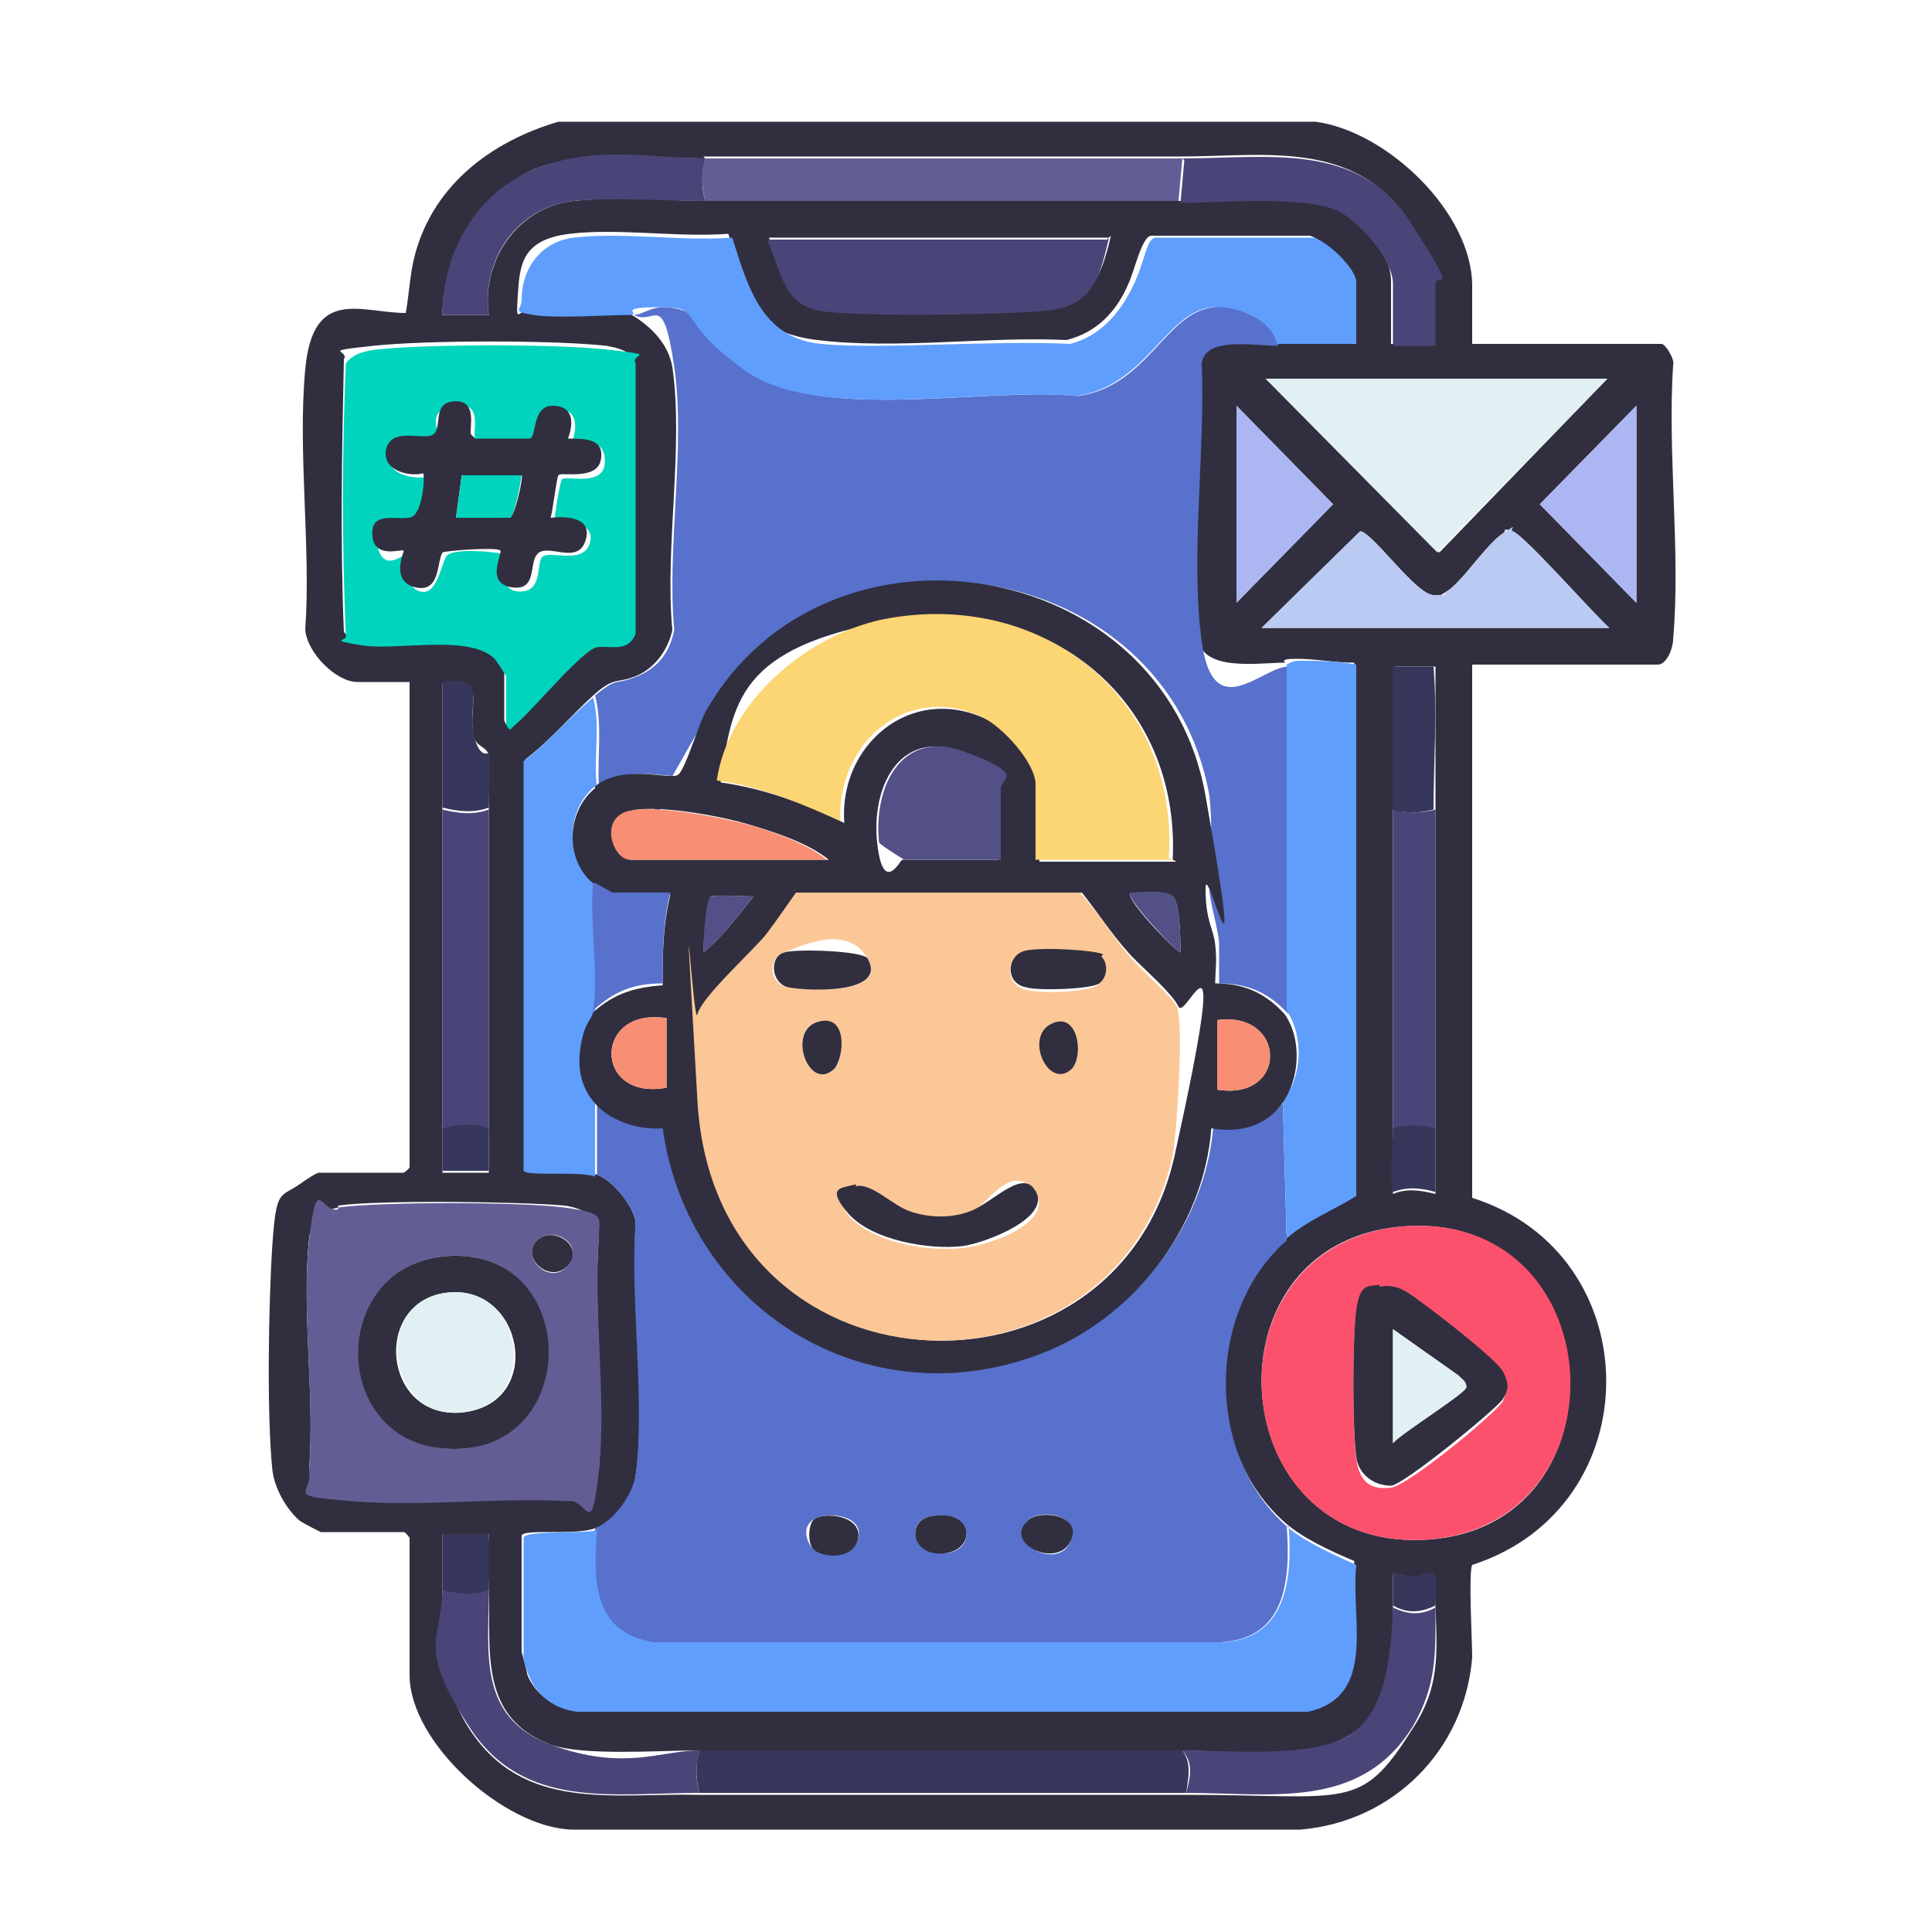 <?xml version="1.0" encoding="UTF-8"?>
<svg id="Layer_1" xmlns="http://www.w3.org/2000/svg" version="1.1" viewBox="0 0 100 100">
  <!-- Generator: Adobe Illustrator 29.1.0, SVG Export Plug-In . SVG Version: 2.1.0 Build 142)  -->
  <defs>
    <style>
      .st0 {
        fill: #fcd574;
      }

      .st1 {
        fill: #5771cc;
      }

      .st2 {
        fill: #e1f0f2;
      }

      .st3 {
        fill: #534f87;
      }

      .st4 {
        fill: #abb6f2;
      }

      .st5 {
        fill: #494578;
      }

      .st6 {
        fill: #625e95;
      }

      .st7 {
        fill: #36375b;
      }

      .st8 {
        fill: #fc516d;
      }

      .st9 {
        fill: #01d4bc;
      }

      .st10 {
        fill: #f88e73;
      }

      .st11 {
        fill: #312f3f;
      }

      .st12 {
        fill: #609efd;
      }

      .st13 {
        fill: #bacaf2;
      }

      .st14 {
        fill: #fcc797;
      }
    </style>
  </defs>
  <path class="st11" d="M68.1,6.3c3.7.5,8.1,4.7,8.1,8.5v3h9.8c.2,0,.7.8.6,1.1-.3,4.6.4,9.7,0,14.2,0,.4-.3,1.3-.8,1.3h-9.6v27.6c9.2,2.9,9.3,16,0,19-.2.4,0,3.9,0,4.8-.4,4.8-4.1,8.5-8.9,8.9H29.6c-3.5-.1-8.4-4.5-8.4-8v-7.1s-.2-.3-.3-.3h-4.3c0,0-1-.5-1.1-.6-.7-.6-1.3-1.7-1.4-2.6-.3-2.8-.2-8.8,0-11.7s.4-2.4,1.4-3.1,1-.6,1.1-.6h4.3s.3-.2.3-.3v-25.1h-2.7c-1.1,0-2.6-1.5-2.7-2.7.3-4.3-.4-9.2,0-13.5s2.9-2.9,5.2-2.9c.2-1.1.2-2,.5-3.1,1-3.6,4-5.8,7.4-6.8h39.2ZM36.5,8.2c-2.6,0-6.3-.4-8.7.5s-4.9,4.3-4.9,7.6h2.4c-.4-2.8,1.5-5.6,4.4-5.9s4.7,0,6.8,0c8.2,0,16.4,0,24.5,0s6.3-.4,8.1.4,2.9,2.4,2.9,3.8v3.2h2.2v-3.2c0-.7-.9-2.6-1.3-3.2-2.8-4.2-7.5-3.3-11.8-3.3-8.2,0-16.5,0-24.7,0ZM32.7,16.3c1,.6,1.9,1.5,2.1,2.7.6,4.1-.4,9.4,0,13.6-.2,1-.9,2-1.9,2.4s-1.1,0-2.2,1-2.2,2.3-3.5,3.3v21.2c.2.3,2.9,0,3.7.3s1.8,1.5,2,2.4c-.2,4.1.6,9.3,0,13.2s-1.1,2.3-2.1,2.7-3.8,0-3.8.4v6c0,0,.3,1.1.3,1.2.4,1,1.4,1.7,2.5,1.8h37.8c3.7-.9,2.2-4.9,2.5-7.7-1.2-.5-2.7-1.2-3.6-2-4.2-3.7-4.2-11.1,0-14.8s2.5-1.5,3.6-2.2v-27.5c-1,0-2-.2-3-.2s-.5.2-.6.2c-1.4,0-4.3.5-4.5-1.3-.5-4.4.3-9.9,0-14.4.2-1.3,2.7-.8,3.9-.9s2.8,0,4.1,0v-3.2c0-.7-1.5-2.1-2.2-2.3h-8.2c-.5,0-.9,1.9-1.2,2.5-.6,1.4-1.6,2.5-3.2,2.9-4.1-.2-8.8.5-12.9,0s-3.8-3-4.6-5.5c-2.6.2-5.7-.3-8.2,0s-2.6,1.6-2.7,3.2,0,.7.6.8c1.2.1,3.8,0,5.1,0ZM57.4,12.3h-17.6c.7,1.6.8,3.3,2.8,3.7s9.2.3,11.5,0,2.9-1.6,3.4-3.8ZM26.2,37.5c.3,0,.3-.1.5-.3.9-.7,3.3-3.7,4.1-3.9s1.7.2,2-.7v-14c-.3-.5-.9-.6-1.4-.7-2.7-.3-9.3-.3-12.1,0s-1.2.2-1.5.7c-.1,4.7-.2,9.4,0,14.1.2.3.5.5.8.5,1.8.3,5.6-.6,6.9.7s.6.9.6.9v2.5ZM83.2,19.6h-17.6l8.9,9,8.7-9ZM64,31.2l5-5.1-5-5.1v10.2ZM84.7,31.2v-10.2l-5,5.1,5,5.1ZM83.3,32.5c-.8-.7-4.4-4.8-5-5s-.3,0-.5.1c-.9.6-2.1,2.5-2.9,3s-.4.2-.7.2c-.9,0-3.2-3.3-3.8-3.3l-5.1,5h18ZM72.1,41.9c0,5.5,0,11.1,0,16.6,0,1.1,0,2.2,0,3.3.7-.3,1.4-.2,2.2,0,0-1.1,0-2.2,0-3.3,0-5.5,0-11.1,0-16.6,0-2.5,0-5,0-7.4h-2.1c0,2.5,0,5,0,7.4ZM22.9,41.9c0,5.5,0,11.1,0,16.6s0,1.5,0,2.2h2.4c0-.7,0-1.5,0-2.2,0-5.5,0-11.1,0-16.6s.1-2.3,0-2.8-.7-.4-.8-1.1c-.3-1.5.8-3-1.6-2.6,0,2.2,0,4.4,0,6.6ZM17.5,62.5c-.9.2-1.4.7-1.5,1.6-.4,3.7.3,8.2,0,11.9.2,1.3,1,1.6,2.2,1.6,3.6.3,7.6-.2,11.2,0,1-.2,1.5-.6,1.6-1.6.3-3.8-.3-8.2,0-12.1,0-1-1-1.4-1.8-1.5-2.2-.2-9.6-.3-11.7,0ZM72.4,63.5c-10.2,1-9.1,16.7,1.3,16.2,10.8-.5,9.7-17.3-1.3-16.2ZM22.9,82.3c0,2.6-.1,4.9,1.4,7.2,2.8,4.3,7.4,3.3,11.9,3.4,8.4,0,16.8,0,25.2,0s9,.9,11.7-3.4c1.4-2.1,1.3-3.8,1.2-6.3s0-1,0-1.5-.7,0-1.1,0-.7-.2-1.1-.2c0,.6,0,1.2,0,1.7,0,2.6.3,5.2-2.4,6.7s-6.1.7-8.5.7c-8.3,0-16.7,0-25,0-2.1,0-6,.3-7.7-.3-3.7-1.4-3.1-4.8-3.2-8s0-2,0-2.9h-2.4c0,1,0,2,0,2.9Z"/>
  <path class="st1" d="M30.8,56.9c.8,1,2.3,1.5,3.6,1.4,1.3,9.3,10.5,15.1,19.5,11.7,4.8-1.8,8.5-6.6,8.9-11.7,1.1.1,2.9-.3,3.6-1.2l.2,7.1c-4.2,3.7-4.2,11.1,0,14.8.2,2.7,0,5.8-3.4,6h-29.5c-3.1-.6-3.1-3.3-2.9-5.9,1-.4,1.9-1.7,2.1-2.7.5-4-.3-9.1,0-13.2-.2-.9-1.2-2.1-2-2.4v-4ZM42.1,80.2c.4.4,2.1.3,2.3-.5.4-1.2-1.4-1.5-2.2-1.1s-.4,1.3-.1,1.6ZM48.1,78.5c-1.2.3-.9,2,.8,1.9s1.5-2.4-.8-1.9ZM53.2,78.7c-1.2,1.2,1.6,2.6,2.2,1.1s-1.7-1.7-2.2-1.1Z"/>
  <path class="st1" d="M66.1,17.9c-1.2,0-3.7-.5-3.9.9.2,4.5-.6,10,0,14.4s3.1,1.3,4.5,1.3v18c-1-1.1-2.1-1.6-3.6-1.6,0-.7,0-1.3,0-2s-.5-2.2-.5-2.9c0-1.7.2-2.9,0-4.8-2.2-12.5-19.6-15.1-25.8-4.5s-1.3,3.3-1.5,3.4c-.4.3-2.8-.6-4.3.6-.1-1.5.2-3.2-.2-4.7,1.2-1,1-.5,2.2-1s1.7-1.4,1.9-2.4c-.4-4.2.6-9.5,0-13.6s-1-2.1-2.1-2.7c.4,0,.9-.4,1.5-.4,2.4,0,2.8,2.2,4.4,3.3,3.8,2.7,12.5.8,17.1,1.3,3.6-.5,4.5-4.3,7-4.6s3,.6,3.4,1.9Z"/>
  <path class="st12" d="M66.6,79c.9.8,2.5,1.5,3.6,2-.3,2.8,1.1,6.8-2.5,7.6H29.9c-1.1-.1-2.1-.8-2.5-1.8s-.3-1.2-.3-1.2v-6c0-.4,3.1-.2,3.8-.4-.2,2.6-.2,5.3,2.9,5.8h29.5c3.3-.2,3.6-3.3,3.4-6Z"/>
  <path class="st9" d="M26.2,37.5v-2.5c0,0-.5-.8-.6-.9-1.3-1.3-5.1-.4-6.9-.7s-.7-.2-.8-.5c-.2-4.7-.2-9.4,0-14.1.4-.5.9-.6,1.5-.7,2.8-.3,9.4-.3,12.1,0s1.1.2,1.4.7v14c-.4,1-1.3.6-2,.7s-3.2,3.1-4.1,3.9-.2.3-.5.3ZM24.6,22.7c-.2-.2.5-2-1.1-1.7s-.6,1.4-.9,1.7-2.1-.4-2.4.7,1,1.4,1.9,1.3c0,0-.4,2.1-.5,2.2-.5.4-2.4-.5-2.1,1.2s1.4.5,1.6.6-.3,1.6.6,1.9,1.1-1.3,1.4-1.8,2.9-.2,3-.1-.4,1.7.6,1.9c1.5.2,1-1.5,1.4-1.8s2,.4,2.4-.6-.9-1.4-1.8-1.2c0-.3.3-2.2.4-2.2.2-.2,2.1.4,2.2-.8s-.9-1.2-1.7-1.1c.3-.8.3-1.8-.8-1.7s-.9,1.7-1.2,1.7c-.4,0-2.7,0-2.8,0Z"/>
  <path class="st12" d="M32.7,16.3c-1.3,0-3.9.2-5.1,0s-.6-.2-.6-.8c0-1.6,1-3,2.7-3.2,2.5-.3,5.6.2,8.2,0,.8,2.5,1.5,5.2,4.6,5.5s8.8-.2,12.9,0c1.5-.4,2.5-1.5,3.2-2.9s.7-2.5,1.2-2.6h8.2c.7.2,2.2,1.6,2.2,2.3v3.2c-1.4,0-2.8,0-4.1,0-.3-1.3-2.1-2-3.4-1.9-2.4.3-3.4,4.1-7,4.6-4.6-.5-13.3,1.4-17.1-1.3s-2.1-3.3-4.4-3.3-1.1.3-1.5.4Z"/>
  <path class="st8" d="M72.4,63.5c11.1-1.1,12.1,15.6,1.3,16.2-10.4.5-11.5-15.1-1.3-16.2ZM71.4,66.6c-.5.1-1.1.7-1.2,1.3-.2,1.3-.2,6.2,0,7.6s.9,1.6,1.8,1.5,5.6-4,5.8-4.5.2-.9,0-1.4-3.4-2.9-4.1-3.5-1.3-1.2-2.3-.9Z"/>
  <path class="st6" d="M17.5,62.5c2.1-.3,9.5-.3,11.7,0s1.8.5,1.8,1.5c-.3,3.9.4,8.3,0,12.1s-.6,1.4-1.6,1.6c-3.7-.2-7.6.3-11.2,0s-2-.3-2.2-1.6c.3-3.8-.4-8.3,0-11.9s.6-1.4,1.5-1.6ZM27.8,64.2c-.9.9.7,2.4,1.6,1.3s-.8-2.1-1.6-1.3ZM23.4,65c-6.5.2-6.1,10,.1,10s6.5-10.2-.1-10Z"/>
  <path class="st12" d="M66.6,34.4c0,0,.3-.2.6-.2,1,0,2,0,3,.2v27.5c-1.1.7-2.6,1.3-3.6,2.2l-.2-7.1c1-1.3,1.1-3.3.2-4.7v-18Z"/>
  <polygon class="st2" points="83.2 19.6 74.4 28.6 65.5 19.6 83.2 19.6"/>
  <path class="st12" d="M30.8,40.7c-1.5,1.2-1.6,3.8,0,5-.2,2,.3,4.7,0,6.6s-.5,1-.6,1.5c-.2,1,0,2.3.6,3.1v4c-.8-.3-3.5,0-3.7-.3v-21.2c1.3-1,2.3-2.2,3.6-3.3.4,1.5,0,3.1.2,4.7Z"/>
  <path class="st5" d="M57.4,12.3c-.5,2.2-.9,3.6-3.4,3.8s-9.5.3-11.5,0-2.1-2.2-2.8-3.7h17.6Z"/>
  <path class="st7" d="M61.2,90.6c.5.7.3,1.4.2,2.2-8.4,0-16.8,0-25.2,0-.2-.8-.2-1.5,0-2.2,8.3,0,16.7,0,25,0Z"/>
  <path class="st6" d="M61.2,8.2l-.2,2.2c-8.2,0-16.4,0-24.5,0-.2-.8-.2-1.5,0-2.2,8.2,0,16.5,0,24.7,0Z"/>
  <path class="st13" d="M83.3,32.5h-18l5.1-5c.6,0,2.9,3.3,3.8,3.3s.4,0,.7-.2c.8-.5,2-2.4,2.9-3s.3-.2.5-.1c.6.2,4.2,4.3,5,5Z"/>
  <path class="st5" d="M25.3,82.3c0,3.2-.6,6.6,3.2,8s5.7.3,7.7.3c-.2.8-.2,1.5,0,2.2-4.5,0-9.1.9-11.9-3.4s-1.4-4.5-1.4-7.2c.8.2,1.6.3,2.4,0Z"/>
  <path class="st5" d="M25.3,41.9c0,5.5,0,11.1,0,16.6-.8-.3-1.6-.2-2.4,0,0-5.5,0-11.1,0-16.6.8.2,1.6.3,2.4,0Z"/>
  <path class="st5" d="M61.2,8.2c4.4,0,9.1-.9,11.8,3.3s1.3,2.5,1.3,3.2v3.2h-2.2v-3.2c0-1.3-1.8-3.3-2.9-3.8-1.8-.8-6-.4-8.1-.4l.2-2.2Z"/>
  <path class="st5" d="M74.3,83.1c0,2.4.1,4.1-1.2,6.3-2.7,4.3-7.3,3.4-11.7,3.4.2-.8.4-1.5-.2-2.2,2.4,0,6.5.4,8.5-.7s2.3-4.1,2.4-6.7c.8.4,1.5.4,2.2,0Z"/>
  <path class="st5" d="M74.3,41.9c0,5.5,0,11.1,0,16.6-.7-.2-1.5-.2-2.2,0,0-5.5,0-11.1,0-16.6.7.2,1.5.2,2.2,0Z"/>
  <path class="st5" d="M36.5,8.2c-.2.8-.2,1.5,0,2.2-2.1,0-4.8-.2-6.8,0-2.9.3-4.8,3-4.4,5.9h-2.4c0-3.3,1.8-6.4,4.9-7.6s6.1-.5,8.7-.5Z"/>
  <polygon class="st4" points="64 31.2 64 21 69 26.1 64 31.2"/>
  <polygon class="st4" points="84.7 31.2 79.7 26.1 84.7 21 84.7 31.2"/>
  <path class="st7" d="M72.1,41.9c0-2.5,0-5,0-7.4h2.1c.2,2.5,0,5,0,7.4-.7.2-1.5.2-2.2,0Z"/>
  <path class="st7" d="M22.9,41.9c0-2.2,0-4.4,0-6.6,2.4-.4,1.3,1.1,1.6,2.6s.8,1,.8,1.1c.1.5,0,2.1,0,2.8-.8.3-1.6.2-2.4,0Z"/>
  <path class="st7" d="M74.3,58.4c0,1.1,0,2.2,0,3.3-.7-.2-1.4-.3-2.2,0-.2-1.1,0-2.2,0-3.3.7-.2,1.5-.2,2.2,0Z"/>
  <path class="st7" d="M22.9,82.3c0-1,0-2,0-2.9h2.4c0,1,0,2,0,2.9-.8.3-1.6.2-2.4,0Z"/>
  <path class="st7" d="M25.3,58.4c0,.7,0,1.5,0,2.2h-2.4c0-.7,0-1.5,0-2.2.8-.2,1.6-.3,2.4,0Z"/>
  <path class="st7" d="M72.1,83.1c0-.6,0-1.2,0-1.7.4,0,.7.2,1.1.2s1-.5,1.1,0,0,1,0,1.5c-.8.4-1.5.4-2.2,0Z"/>
  <path class="st11" d="M30.8,40.7c1.5-1.2,3.9-.3,4.3-.6s1.1-2.8,1.5-3.4c6.2-10.7,23.6-8,25.8,4.5s0,3.1,0,4.8.4,2,.5,2.9,0,1.3,0,2c1.5,0,2.6.5,3.6,1.6.9,1.3.8,3.4-.2,4.7s-2.5,1.4-3.6,1.2c-.4,5.2-4.1,9.9-8.9,11.7-9,3.4-18.2-2.4-19.5-11.7-1.3.1-2.8-.4-3.6-1.4s-.8-2.1-.6-3.1.5-1.1.6-1.5c1.1-1,2.2-1.3,3.6-1.4,0-1.6,0-3.1.4-4.7h-3c0,0-.9-.4-.9-.5-1.6-1.2-1.5-3.8,0-5ZM60.7,44.5c.4-8.3-6.5-13.8-14.5-12.4s-8.3,4.2-8.9,8.4c2.2.3,4.4,1.1,6.4,2.1-.3-4,3.4-7.2,7.3-5.4s2.8,2.3,2.8,3.5v3.9h7.1ZM51.7,44.5v-3.7c0-.5-1.3-1.7-1.9-1.9-3.3-1.2-4.7,1.9-4.4,4.7s1.2.9,1.3.9h4.9ZM42.9,44.5c-1.1-.9-3-1.5-4.4-1.9s-5.2-1.1-6.2-.5-.5,2.4.4,2.4h10.3ZM41.3,46.2c-.5.7-.9,1.4-1.5,2.1s-3.5,3.5-3.6,4.2,0,3.5,0,4.5c.9,15.6,21.6,16.4,24.6,2.8s.6-6.9.2-7.7-2.1-2.2-2.6-2.8c-.9-1-1.6-2.1-2.4-3.1h-14.6ZM61.1,49.3c0-.6,0-2.5-.4-2.9s-1.6,0-2.2-.2c-.3.3,2.2,2.9,2.6,3.1ZM39,46.4c-.4,0-2-.1-2.2,0s-.4,2.5-.4,2.9c1-.8,1.8-1.9,2.6-2.9ZM34.5,52.7c-3.8-.6-3.8,4.3,0,3.6v-3.6ZM63,56.4c3.7.6,3.6-4.1,0-3.6v3.6Z"/>
  <path class="st11" d="M42.1,80.2c-.3-.3-.3-1.4.1-1.6.8-.4,2.5,0,2.2,1.1s-1.9.9-2.3.5Z"/>
  <path class="st11" d="M48.1,78.5c2.3-.5,2.5,1.7.8,1.9s-2-1.6-.8-1.9Z"/>
  <path class="st11" d="M53.2,78.7c.6-.6,2.9-.3,2.2,1.1s-3.5.1-2.2-1.1Z"/>
  <path class="st11" d="M24.6,22.7c0,0,2.4,0,2.8,0,.4,0,.1-1.7,1.2-1.7s1.1.9.8,1.7c.9,0,1.9,0,1.7,1.1s-2.1.6-2.2.8-.3,1.9-.4,2.2c.9-.1,2.2,0,1.8,1.2s-1.8.2-2.4.6,0,2-1.4,1.8-.5-1.7-.6-1.9-2.9,0-3,.1c-.3.5-.1,2.1-1.4,1.8s-.6-1.8-.6-1.9c-.1-.1-1.4.4-1.6-.6-.3-1.7,1.6-.8,2.1-1.2s.6-2.1.5-2.2c-.8.2-2.2-.2-1.9-1.3s1.9-.4,2.4-.7,0-1.5.9-1.7c1.6-.3.9,1.6,1.1,1.7ZM27,24.6h-3.1l-.3,2.2h2.8c.3-.2.7-2.2.6-2.2Z"/>
  <path class="st11" d="M71.4,66.6c1-.2,1.6.4,2.3.9s3.8,2.9,4.1,3.5.3.9,0,1.4-5.2,4.5-5.8,4.5c-.9,0-1.7-.6-1.8-1.5-.2-1.4-.2-6.2,0-7.6s.6-1.2,1.2-1.3ZM72.1,68.8v5.9c.4-.5,3.8-2.6,3.8-2.9s-.3-.4-.4-.6l-3.4-2.4Z"/>
  <path class="st11" d="M23.4,65c6.6-.2,6.7,10,.1,10s-6.6-9.8-.1-10ZM23.2,66.9c-4,.4-3.4,6.7.8,6.2s3.1-6.6-.8-6.2Z"/>
  <path class="st11" d="M27.8,64.2c.8-.8,2.5.3,1.6,1.3s-2.5-.4-1.6-1.3Z"/>
  <path class="st1" d="M30.8,45.7c0,0,.9.5.9.5h3c-.4,1.5-.4,3.1-.4,4.7-1.5,0-2.5.4-3.6,1.4.3-1.9-.2-4.6,0-6.6Z"/>
  <path class="st14" d="M41.3,46.2h14.6c.9,1,1.6,2.1,2.4,3.1s2.4,2.3,2.6,2.8c.4.8,0,6.6-.2,7.7-3,13.6-23.7,12.8-24.6-2.8s-.2-3.6,0-4.5,3-3.4,3.6-4.2,1-1.4,1.5-2.1ZM40.6,49.3c-.8.2-.9,1.6.2,1.8s5.2.4,4.1-1.5-3.7-.5-4.3-.3ZM57,49.5c-.3-.3-3.5-.3-4-.2-.9.2-1,1.6,0,1.9s3.4.1,3.8-.2.5-1.1.1-1.4ZM43.2,55.3c.6-.6.3-2.6-.9-2.4-1.6.4-.4,3.7.9,2.4ZM55.5,55.3c.6-.6.2-2.9-1.1-2.3s-.1,3.5,1.1,2.3ZM44.3,61.4c-.7.2-.8,1-.4,1.5,1.2,1.4,4.1,1.9,5.9,1.7s4.9-1.5,3.7-3-2.5.9-3.3,1.2-2.1.3-3.1,0-2-1.5-2.8-1.3Z"/>
  <path class="st0" d="M60.7,44.5h-7.1v-3.9c0-1.1-1.7-3-2.8-3.5-3.9-1.8-7.5,1.4-7.3,5.4-2-.9-4.1-1.8-6.4-2.1.6-4.2,4.9-7.7,8.9-8.4,8-1.4,15,4.1,14.5,12.4Z"/>
  <path class="st3" d="M51.7,44.5h-4.9c0,0-1.3-.8-1.3-.9-.3-2.8,1.1-5.9,4.4-4.7s1.9,1.4,1.9,1.9v3.7Z"/>
  <path class="st10" d="M42.9,44.5h-10.3c-.8,0-1.5-1.8-.4-2.4s5,.2,6.2.5,3.3,1,4.4,1.9Z"/>
  <path class="st10" d="M34.5,52.7v3.6c-3.8.7-3.8-4.2,0-3.6Z"/>
  <path class="st10" d="M63,56.4v-3.6c3.6-.5,3.7,4.2,0,3.6Z"/>
  <path class="st3" d="M61.1,49.3c-.4-.2-2.9-2.9-2.6-3.1.5,0,1.8-.2,2.2.2s.4,2.3.4,2.9Z"/>
  <path class="st3" d="M39,46.4c-.8,1-1.6,2.1-2.6,2.9,0-.4.1-2.8.4-2.9s1.8,0,2.2,0Z"/>
  <path class="st9" d="M27,24.6c0,0-.3,2-.6,2.2h-2.8l.3-2.2h3.1Z"/>
  <path class="st2" d="M72.1,68.8l3.4,2.4c.2.2.4.3.4.6s-3.4,2.4-3.8,2.9v-5.9Z"/>
  <path class="st2" d="M23.2,66.9c3.9-.4,4.8,5.7.8,6.2s-4.8-5.8-.8-6.2Z"/>
  <path class="st11" d="M44.3,61.4c.8-.2,1.9,1,2.8,1.3s2,.4,3.1,0,2.6-2.1,3.3-1.2c1.2,1.5-2.7,2.9-3.7,3-1.7.2-4.7-.3-5.9-1.7s-.3-1.3.4-1.5Z"/>
  <path class="st11" d="M40.6,49.3c.5-.2,4-.1,4.3.3,1.1,1.9-3.2,1.7-4.1,1.5s-1-1.6-.2-1.8Z"/>
  <path class="st11" d="M57,49.5c.4.4.3,1.1-.1,1.4s-3.2.4-3.8.2c-1.1-.2-1-1.7,0-1.9s3.7,0,4,.2Z"/>
  <path class="st11" d="M55.5,55.3c-1.2,1.2-2.5-1.6-1.1-2.3s1.7,1.6,1.1,2.3Z"/>
  <path class="st11" d="M43.2,55.3c-1.3,1.3-2.5-1.9-.9-2.4s1.4,1.8.9,2.4Z"/>
</svg>
